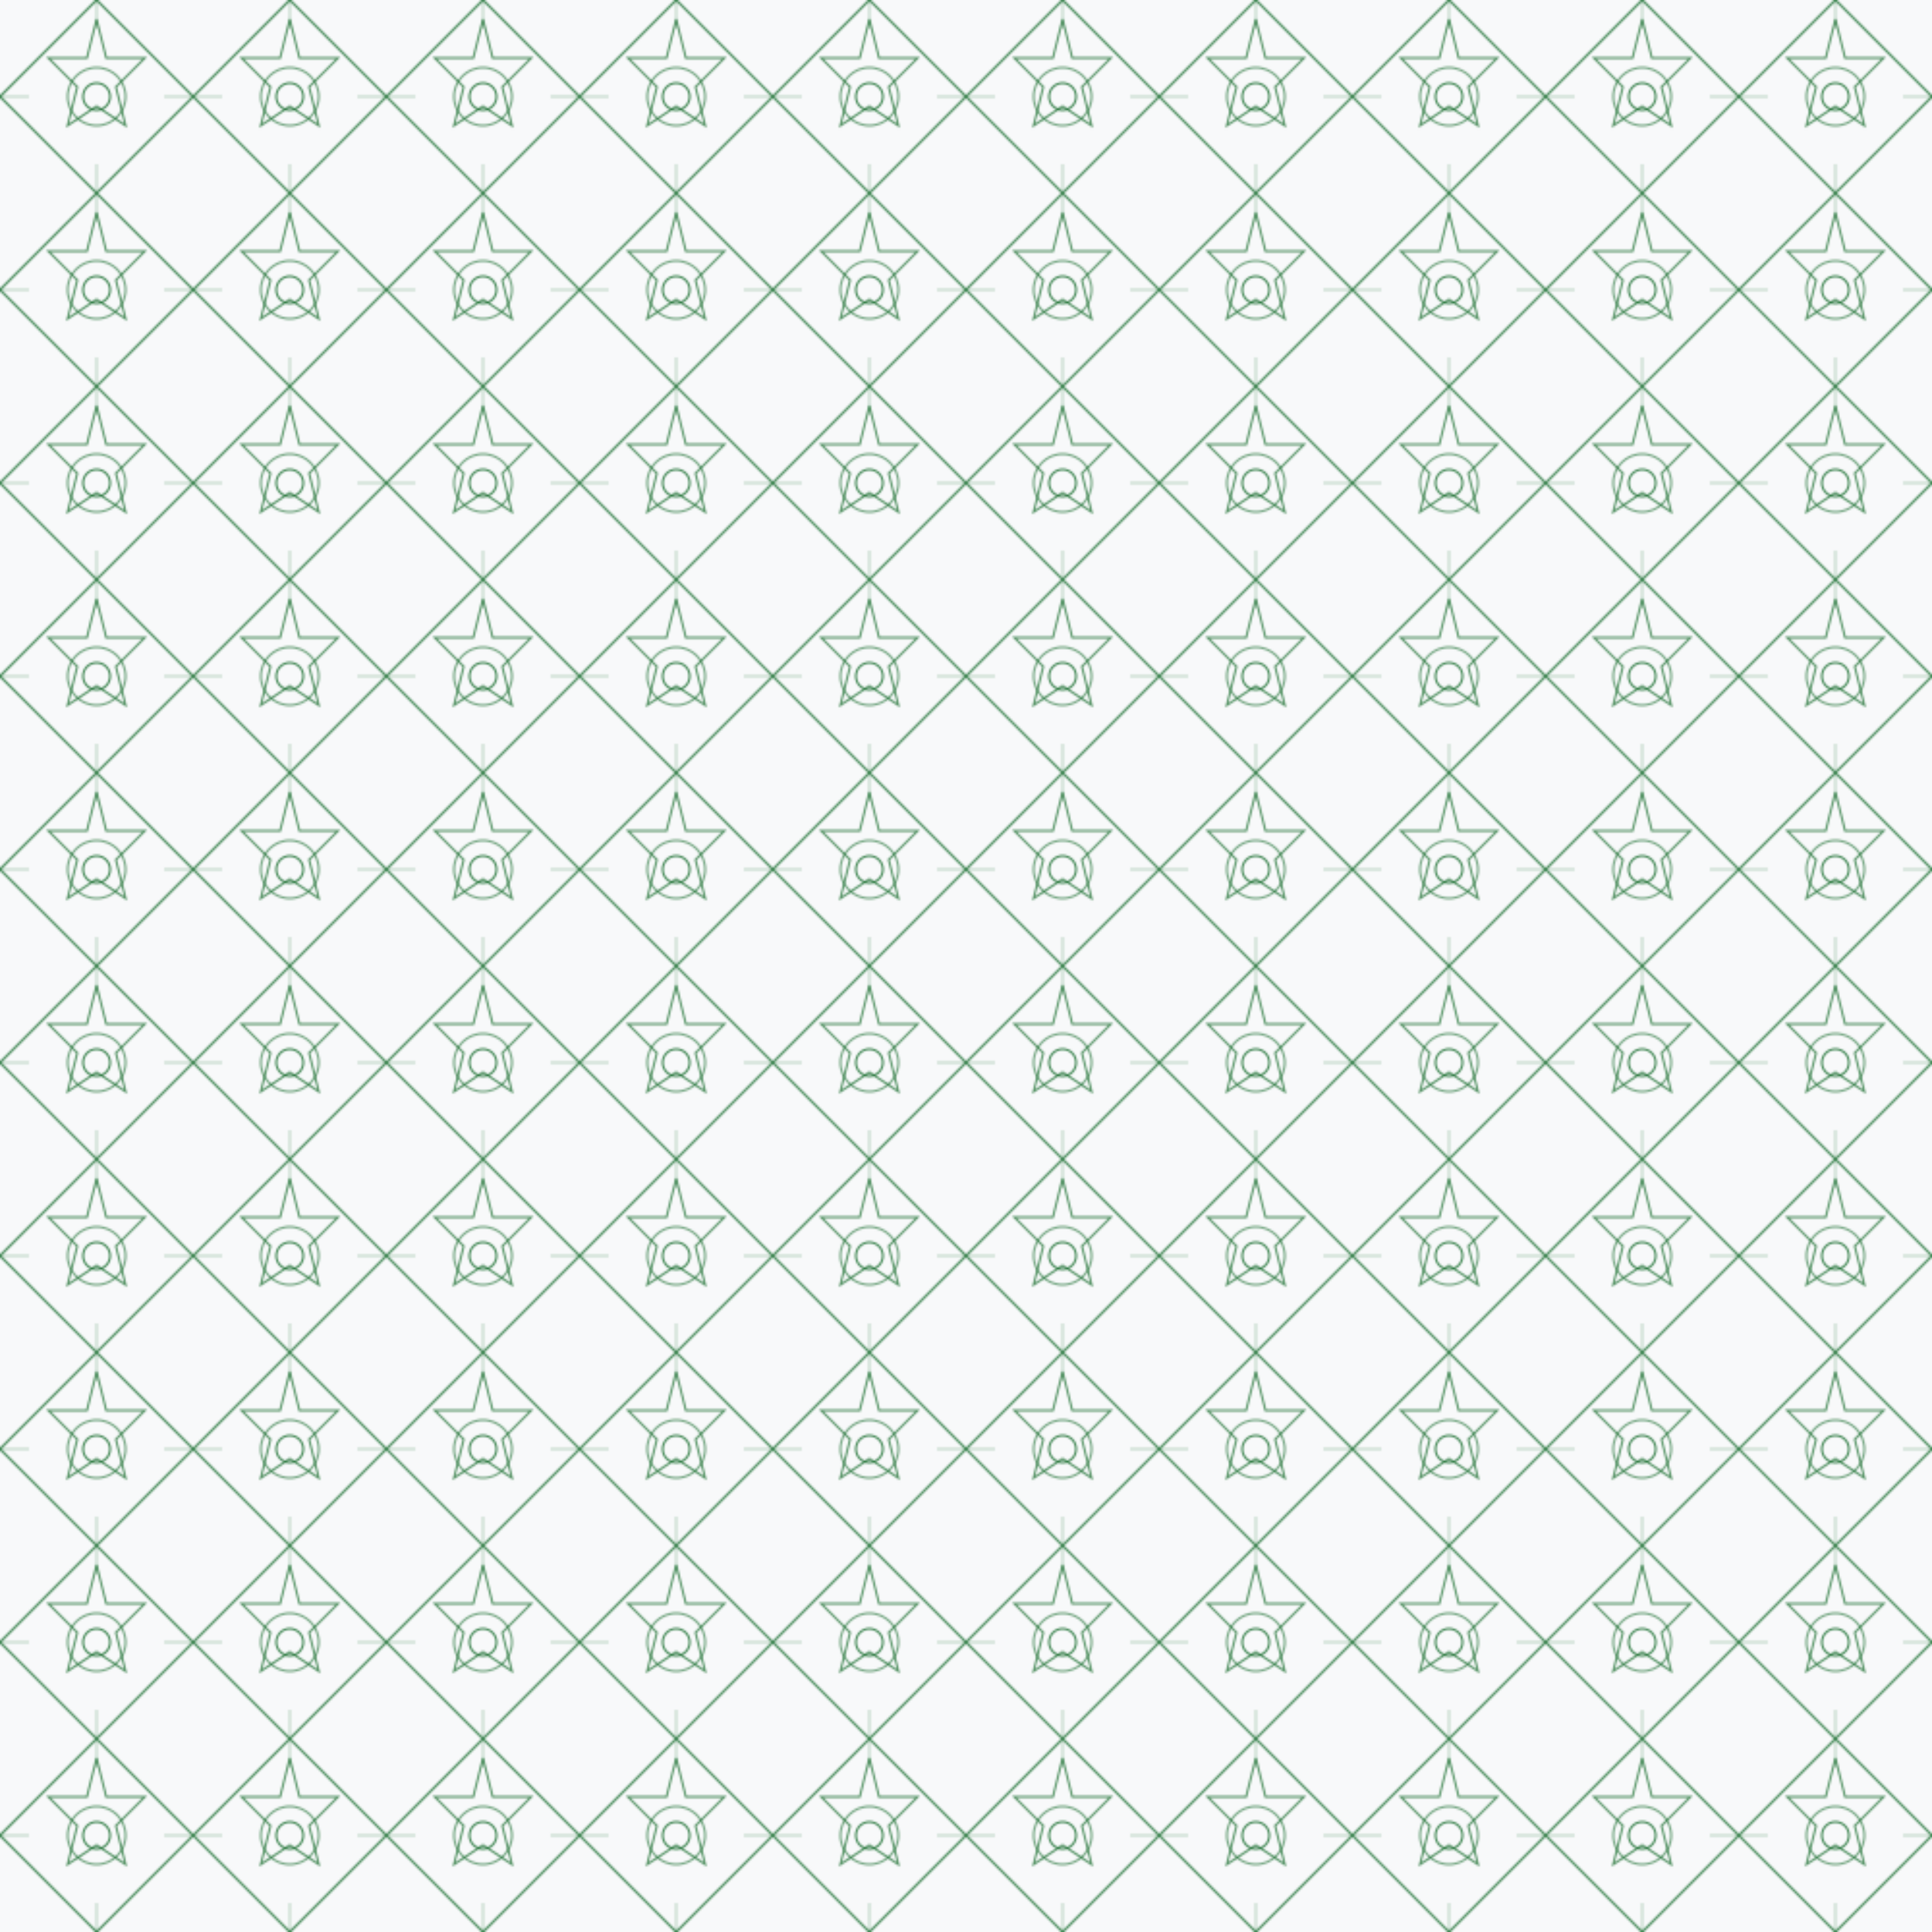 <?xml version="1.0" encoding="UTF-8"?>
<svg xmlns="http://www.w3.org/2000/svg" viewBox="0 0 500 500" width="500" height="500">
  <defs>
    <pattern id="islamicPattern" patternUnits="userSpaceOnUse" width="100" height="100" patternTransform="scale(0.5)">
      <!-- Background -->
      <rect width="100" height="100" fill="#f8f9fa" />
      
      <!-- Base geometric pattern -->
      <path d="M0,50 L50,0 L100,50 L50,100 Z" fill="none" stroke="#0A6522" stroke-width="1" opacity="0.5" />
      <path d="M50,0 L100,50 L50,100 L0,50 Z" fill="none" stroke="#0A6522" stroke-width="1" opacity="0.5" />
      
      <!-- Star pattern -->
      <path d="M50,10 L55,30 L75,30 L60,45 L65,65 L50,55 L35,65 L40,45 L25,30 L45,30 Z" fill="none" stroke="#0A6522" stroke-width="1" opacity="0.7" />
      
      <!-- Central design -->
      <circle cx="50" cy="50" r="15" fill="none" stroke="#0A6522" stroke-width="1" opacity="0.6" />
      <circle cx="50" cy="50" r="7" fill="none" stroke="#0A6522" stroke-width="1" opacity="0.8" />
      
      <!-- Decorative elements -->
      <path d="M50,0 L50,15" stroke="#0A6522" stroke-width="0.5" opacity="0.5" />
      <path d="M50,85 L50,100" stroke="#0A6522" stroke-width="0.5" opacity="0.5" />
      <path d="M0,50 L15,50" stroke="#0A6522" stroke-width="0.5" opacity="0.5" />
      <path d="M85,50 L100,50" stroke="#0A6522" stroke-width="0.5" opacity="0.5" />
    </pattern>
  </defs>
  
  <rect width="100%" height="100%" fill="url(#islamicPattern)" />
</svg> 